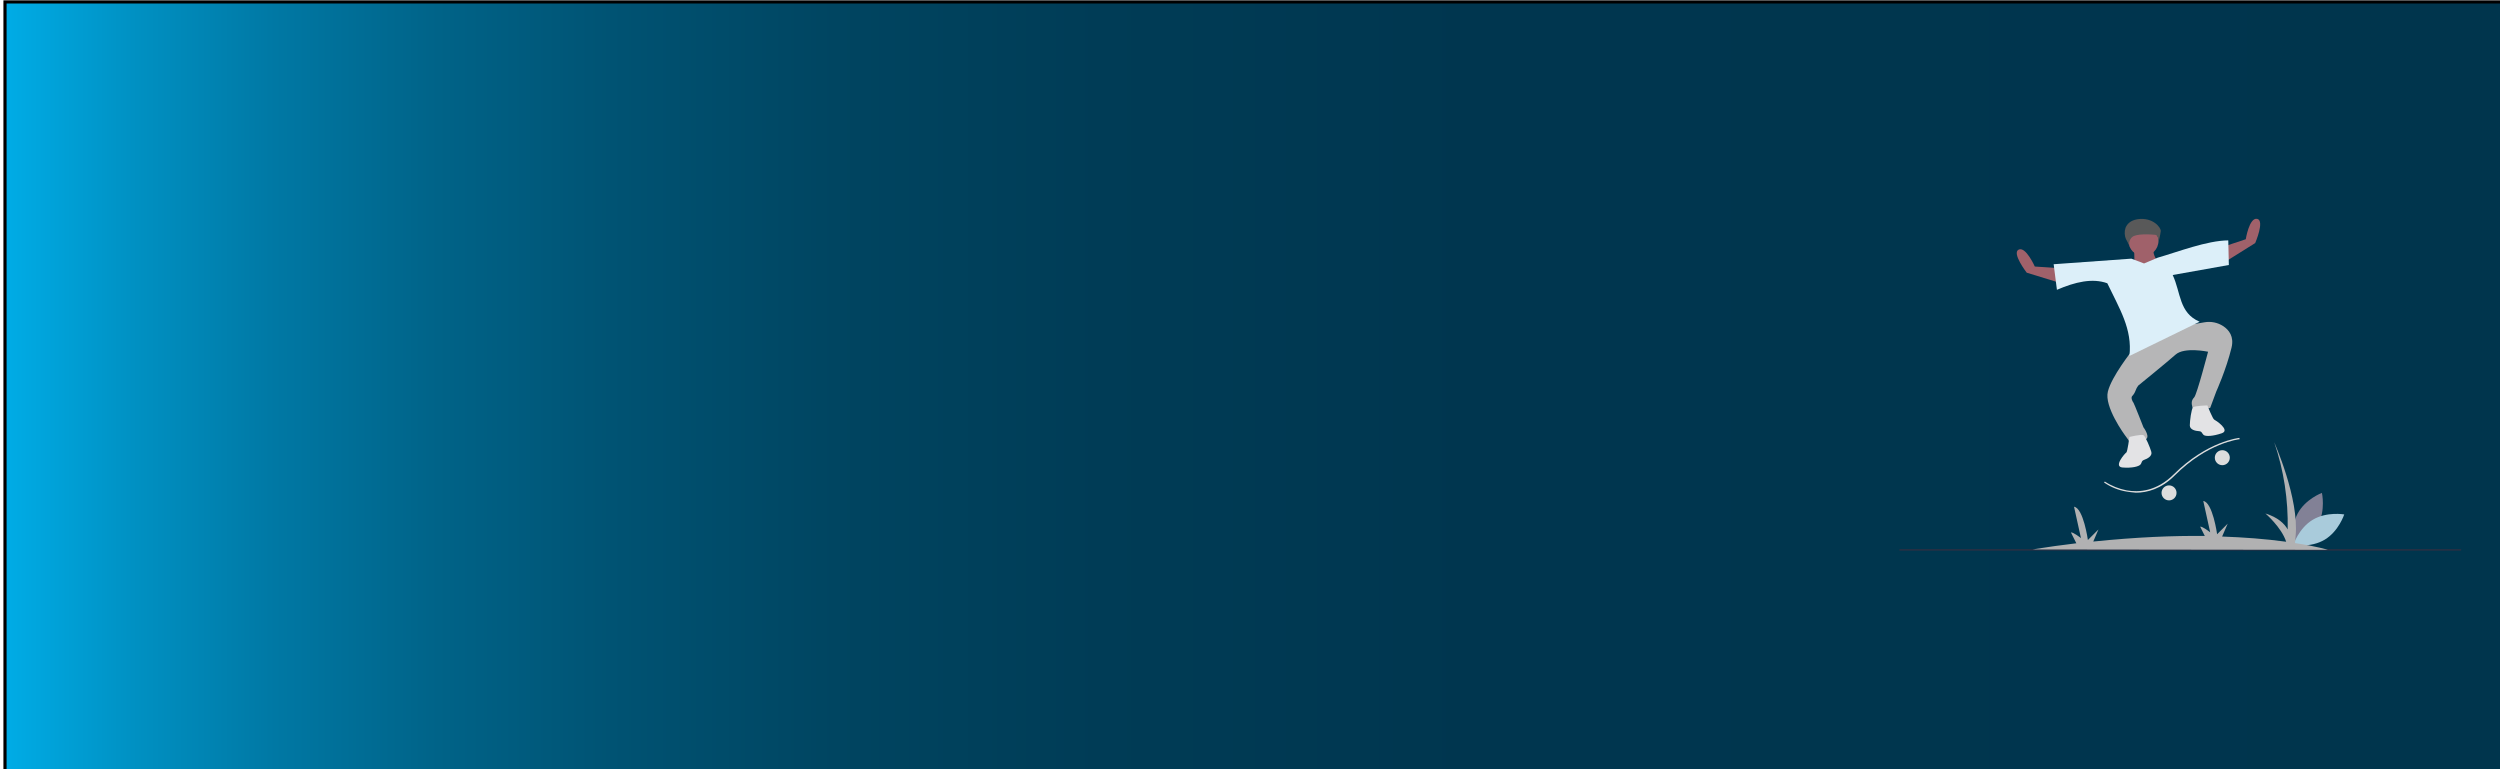 <?xml version="1.0" encoding="utf-8"?>
<!-- Generator: Adobe Illustrator 22.0.1, SVG Export Plug-In . SVG Version: 6.00 Build 0)  -->
<svg version="1.1" id="Layer_1" xmlns="http://www.w3.org/2000/svg" xmlns:xlink="http://www.w3.org/1999/xlink" x="0px" y="0px"
	 viewBox="0 0 1300 400" style="enable-background:new 0 0 1300 400;" xml:space="preserve">
<style type="text/css">
	.st0{fill:url(#SVGID_1_);stroke:#000000;stroke-width:1.645;stroke-miterlimit:10;}
	.st1{fill:#828196;}
	.st2{fill:#A9CBDB;}
	.st3{fill:#2F2E41;}
	.st4{fill:#DDDDDD;}
	.st5{fill:#B1B1B2;}
	.st6{fill:#A0616A;}
	.st7{fill:#B6B6B7;}
	.st8{fill:#DCEFF9;}
	.st9{fill:#E3E3E5;}
	.st10{fill:#595959;}
</style>
<linearGradient id="SVGID_1_" gradientUnits="userSpaceOnUse" x1="647.35" y1="199.007" x2="1947.35" y2="199.007" gradientTransform="matrix(-1 0 0 -1 1950 400)">
	<stop  offset="0" style="stop-color:#00354D"/>
	<stop  offset="0.413" style="stop-color:#00364F"/>
	<stop  offset="0.562" style="stop-color:#003C56"/>
	<stop  offset="0.668" style="stop-color:#004561"/>
	<stop  offset="0.753" style="stop-color:#005272"/>
	<stop  offset="0.827" style="stop-color:#006388"/>
	<stop  offset="0.892" style="stop-color:#0078A4"/>
	<stop  offset="0.949" style="stop-color:#0091C3"/>
	<stop  offset="1" style="stop-color:#00ACE6"/>
	<stop  offset="1" style="stop-color:#0093C7"/>
	<stop  offset="1" style="stop-color:#0075A3"/>
	<stop  offset="1" style="stop-color:#005B83"/>
	<stop  offset="1" style="stop-color:#004567"/>
	<stop  offset="1" style="stop-color:#003351"/>
	<stop  offset="1" style="stop-color:#002540"/>
	<stop  offset="1" style="stop-color:#001B35"/>
	<stop  offset="1" style="stop-color:#00162E"/>
	<stop  offset="1" style="stop-color:#00142C"/>
</linearGradient>
<rect x="2.6" y="1" class="st0" width="1300" height="400"/>
<path class="st1" d="M1207.4,256.3c0,0-8.6,3.2-12.6,10.7s-2,16.5-2,16.5s8.6-3.2,12.6-10.7S1207.4,256.3,1207.4,256.3z"/>
<path class="st2" d="M1219,267.5c0,0-2.8,8.7-10.1,13.1s-16.4,2.8-16.4,2.8s2.8-8.7,10.1-13.1S1219,267.5,1219,267.5z"/>
<rect x="987.7" y="285.6" class="st3" width="292.1" height="0.7"/>
<path class="st4" d="M1105.7,255.6c-4.2-0.7-8.1-2.3-11.6-4.7l0.4-0.5c3.5,2.3,7.3,3.8,11.4,4.6c6.2,1.1,15.4,0.6,24.4-8.3
	c17.4-17.3,34-19,34.2-19l0.1,0.7c-0.2,0-16.6,1.7-33.8,18.9c-7,7-14.3,8.9-20.1,8.9C1108.8,256,1107.2,255.9,1105.7,255.6z"/>
<circle class="st4" cx="1155.6" cy="238" r="3.9"/>
<circle class="st4" cx="1127.9" cy="256.3" r="3.9"/>
<path class="st5" d="M1210.5,285.9c0,0-5.7-1.8-17.1-3.5l0.3-3.5c2-19.6-11.1-48.9-11.1-48.9c5,14.6,7.3,29.9,7,45.3
	c-1.7-3-5.1-6.3-11.6-8.3c0,0,8.4,7.2,10.8,14.7c-11-1.5-22.1-2.3-33.3-2.7l2.9-6.7l-5.5,5.5c0,0-2.3-16.6-7.2-17.3l3.6,16.3
	c0,0-4.2-3.3-5.2-2.9l2.4,4.8c-16.2-0.2-35.6,0.6-58,2.9l2.7-6.3l-5.5,5.5c0,0-2.3-16.6-7.2-17.3l3.6,16.3c0,0-4.2-3.3-5.2-2.9
	l2.8,5.6c-7.3,0.9-14.9,1.9-22.9,3.2L1210.5,285.9L1210.5,285.9z"/>
<path class="st6" d="M1120.6,128.3c-3.6,3.8,5.7,13.1,5.7,13.1s-18.8,3.2-17.3,3c1.5-0.2,0.7-16,0.7-16S1124.1,124.4,1120.6,128.3z"
	/>
<path class="st7" d="M1133.7,169.2l-16.3,8.3l-8.9,5.1c0,0-10.5,13.2-12.4,21c-2,7.8,8.4,22.2,9.6,23.7c0.6,0.7,1.1,1.6,1.6,2.4
	c0.4,0.6,3.9-0.2,7.8-1c3.8-0.8-0.5-6.5-0.5-6.5s-4.9-12.5-5.2-12.8c-0.3-0.3-1.5-2.4-0.7-3.4c0.8-0.8,1.4-1.8,1.8-2.9
	c0.3-0.9,0.8-1.8,1.4-2.6c0,0,14.8-12,19.4-16.1c4.6-4.1,16.9-1.5,16.9-1.5s-5.8,22.2-7.2,23.7c-1.4,1.5-1.6,2.8-0.9,5.4
	c0.7,2.5,9.2,0.1,9.2,0.1l3.2-8.6c0,0,5.1-11.2,7.9-22.7c1.4-5.8-1.3-9.2-4.3-11.2c-2.9-1.9-6.4-2.6-9.8-2l-15.1,2.6l10.5-4.5
	L1133.7,169.2z"/>
<path class="st6" d="M1073.4,147.8l-19.5-6c0,0-7.9-10.2-4.2-12c3.7-1.8,8.4,8.8,8.4,8.8l13.6,0.9L1073.4,147.8z"/>
<path class="st6" d="M1155.4,137.2l17.3-10.8c0,0,5.1-11.8,1-12.6s-5.9,10.6-5.9,10.6l-12.9,4.3L1155.4,137.2z"/>
<path class="st8" d="M1158.7,125l0.3,12.8l-29.2,5.2c4.3,9.2,3.2,19.7,14,24.3l-36.5,17.8c1.6-14-5.2-24.6-11.5-37.8
	c-7.7-2.8-16.7-0.7-26.2,3.4l-1.7-13.3l40.4-2.9l6.6,2.5l7.1-3C1132.5,131,1147.5,125.1,1158.7,125z"/>
<path class="st9" d="M1140.4,211.8c-0.9,0.8-1.7,7.1-1.7,9.4s3,2.9,4.7,3c1.7,0.1,1.5,1.1,2.5,2c1.1,0.8,4.7,0.7,9.4-0.9
	c4.7-1.6-3.2-6.8-3.9-7.1c-0.7-0.2-3.6-7.4-3.6-7.4S1141.3,211,1140.4,211.8z"/>
<path class="st9" d="M1114.6,226.3c1,0.5,3.5,6.5,4.1,8.7c0.6,2.2-2.2,3.6-3.7,4.1c-1.6,0.6-1.1,1.5-2,2.5s-4.4,1.9-9.3,1.5
	s1.3-7.4,2-7.8c0.6-0.4,1.6-8.1,1.6-8.1S1113.5,225.7,1114.6,226.3z"/>
<circle class="st6" cx="1114.6" cy="125.3" r="7.8"/>
<path class="st10" d="M1105.6,124.5c-0.9-1.9-1-4.1-0.3-6.1c0.8-1.9,2.5-3.8,6.2-4.4c8-1.2,12.3,4.4,12.1,6.2
	c-0.2,1.9-1.3,6.3-1.3,6.3s0.5-4.2-1.6-4.4c-2.1-0.2-10.1-0.8-12.1,1.3c-1.2,1.2-1.7,2.9-1.2,4.5L1105.6,124.5z"/>
</svg>
